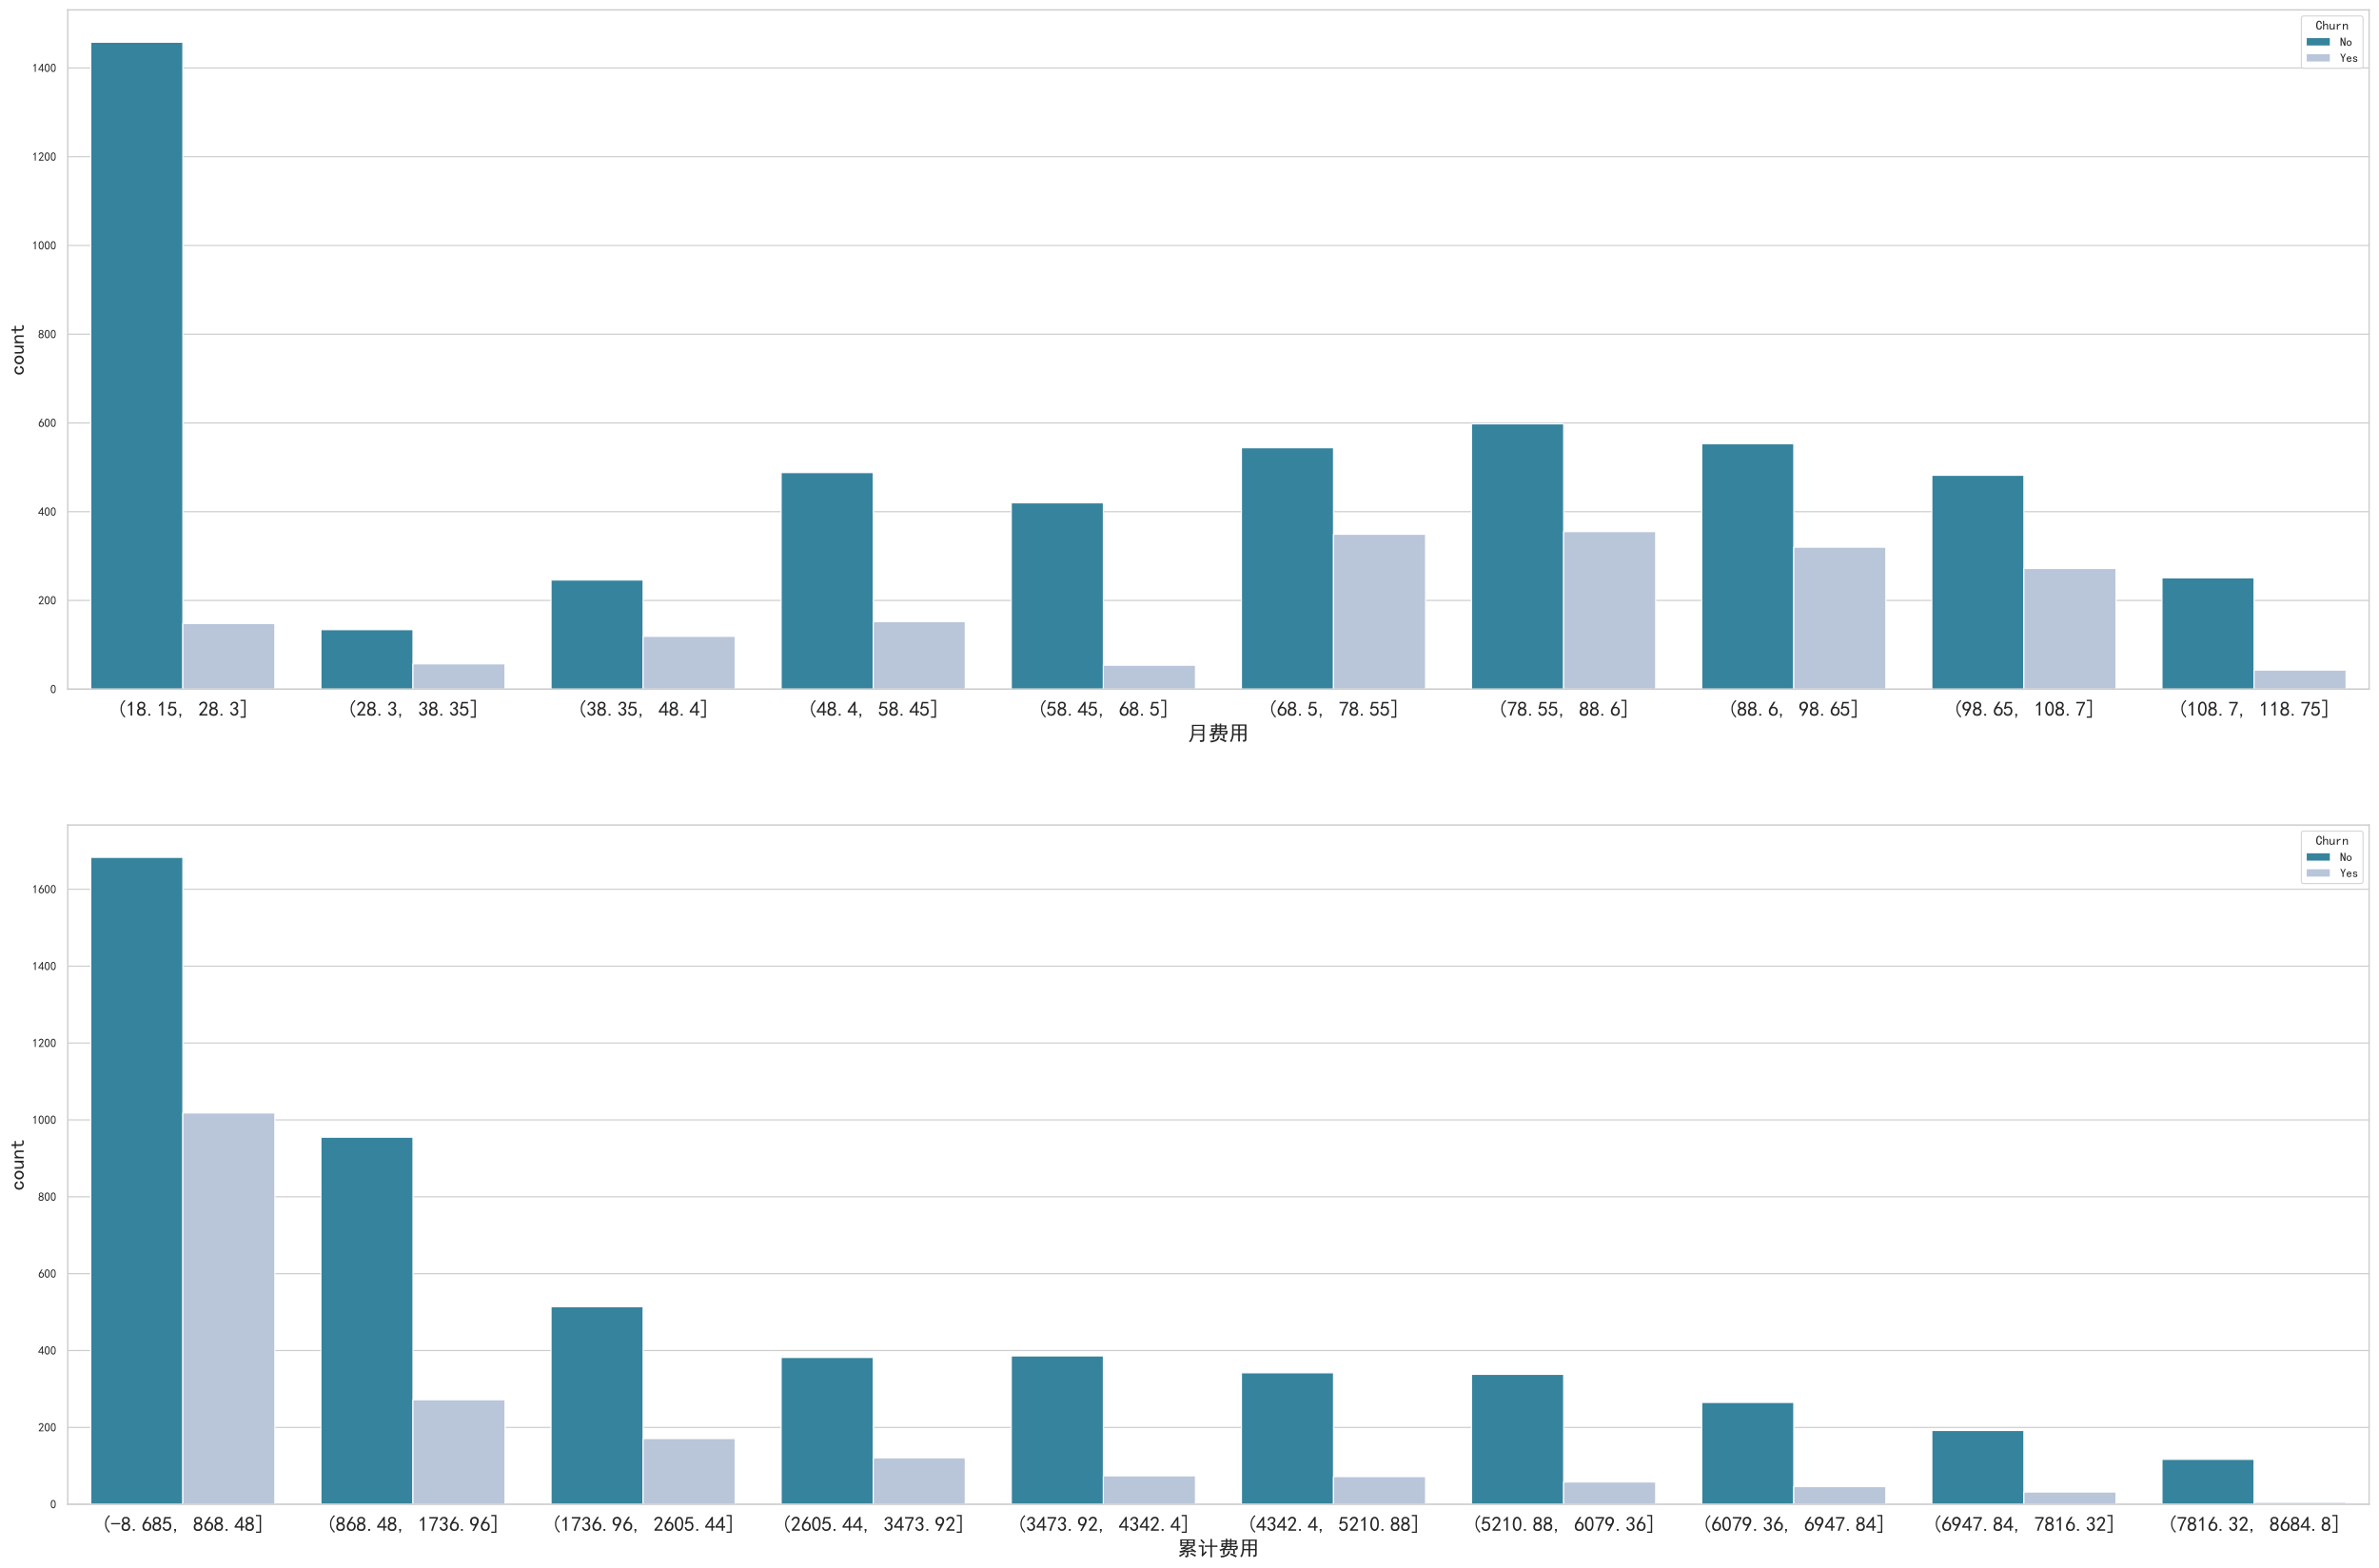 <?xml version="1.0" encoding="utf-8" standalone="no"?>
<!DOCTYPE svg PUBLIC "-//W3C//DTD SVG 1.1//EN"
  "http://www.w3.org/Graphics/SVG/1.1/DTD/svg11.dtd">
<!-- Created with matplotlib (https://matplotlib.org/) -->
<svg height="1140.736pt" version="1.1" viewBox="0 0 1730.487 1140.736" width="1730.487pt" xmlns="http://www.w3.org/2000/svg" xmlns:xlink="http://www.w3.org/1999/xlink">
 <defs>
  <style type="text/css">
*{stroke-linecap:butt;stroke-linejoin:round;}
  </style>
 </defs>
 <g id="figure_1">
  <g id="patch_1">
   <path d="M 0 1140.736 
L 1730.487 1140.736 
L 1730.487 0 
L 0 0 
z
" style="fill:#ffffff;"/>
  </g>
  <g id="axes_1">
   <g id="patch_2">
    <path d="M 49.288 501.382 
L 1723.287 501.382 
L 1723.287 7.2 
L 49.288 7.2 
z
" style="fill:#ffffff;"/>
   </g>
   <g id="matplotlib.axis_1">
    <g id="xtick_1">
     <g id="text_1">
      <!-- (18.15, 28.3] -->
      <defs>
       <path d="M 46.484 -3.125 
L 42.188 -7.422 
Q 32.422 1.953 27.531 12.109 
Q 22.656 22.266 22.656 35.156 
Q 22.656 48.047 27.531 58.203 
Q 32.422 68.359 42.188 78.125 
L 46.484 73.828 
Q 37.5 65.234 33 56.047 
Q 28.516 46.875 28.516 35.156 
Q 28.516 23.438 33 14.25 
Q 37.5 5.078 46.484 -3.125 
z
" id="SimHei-40"/>
       <path d="M 21.875 56.25 
Q 16.797 51.172 8.984 46.484 
L 8.984 53.906 
Q 18.75 60.547 25 69.531 
L 29.688 69.531 
L 29.688 2.344 
L 21.875 2.344 
z
" id="SimHei-49"/>
       <path d="M 2.734 16.797 
Q 2.734 26.172 5.078 30.656 
Q 7.422 35.156 12.891 37.891 
Q 8.203 40.625 6.641 43.938 
Q 5.078 47.266 4.875 51.562 
Q 4.688 55.859 6.047 58.984 
Q 7.422 62.109 10.156 64.844 
Q 12.891 67.578 16.203 68.547 
Q 19.531 69.531 23.438 69.531 
Q 27.344 69.531 30.469 68.75 
Q 33.594 67.969 37.109 65.422 
Q 40.625 62.891 42.188 58.203 
Q 43.75 53.516 41.984 47.266 
Q 40.234 41.016 32.812 37.5 
Q 39.453 35.547 42.188 31.438 
Q 44.922 27.344 44.922 21.484 
Q 44.922 15.625 43.156 12.109 
Q 41.406 8.594 39.25 6.25 
Q 37.109 3.906 33.391 2.531 
Q 29.688 1.172 24.016 1.172 
Q 18.359 1.172 14.25 2.531 
Q 10.156 3.906 7.422 6.641 
Q 4.688 9.375 3.703 13.078 
Q 2.734 16.797 2.734 26.172 
z
M 10.938 26.562 
Q 10.547 17.188 12.297 13.672 
Q 14.062 10.156 18.75 9.172 
Q 23.438 8.203 28.516 9.375 
Q 33.594 10.547 35.547 14.844 
Q 37.5 19.141 36.906 23.438 
Q 36.328 27.734 32.031 30.656 
Q 27.734 33.594 22.656 33.203 
Q 17.578 32.812 14.25 29.688 
Q 10.938 26.562 10.547 17.188 
z
M 12.109 56.25 
Q 12.109 48.438 14.844 44.922 
Q 17.578 41.406 23.438 41.406 
Q 29.297 41.406 32.219 44.922 
Q 35.156 48.438 34.953 53.312 
Q 34.766 58.203 31.438 60.547 
Q 28.125 62.891 22.453 62.5 
Q 16.797 62.109 14.453 59.172 
Q 12.109 56.25 12.109 48.438 
z
" id="SimHei-56"/>
       <path d="M 16.797 1.953 
L 7.812 1.953 
L 7.812 10.547 
L 16.797 10.547 
z
" id="SimHei-46"/>
       <path d="M 8.594 20.703 
Q 11.328 10.156 17.969 8.984 
Q 24.609 7.812 28.703 10.344 
Q 32.812 12.891 34.562 16.984 
Q 36.328 21.094 36.125 26.172 
Q 35.938 31.25 33.391 34.766 
Q 30.859 38.281 26.953 39.453 
Q 23.047 40.625 18.156 39.453 
Q 13.281 38.281 10.156 33.984 
L 3.516 34.766 
Q 4.297 37.109 10.938 68.359 
L 41.797 68.359 
L 41.797 61.328 
L 16.797 61.328 
Q 14.844 50.781 12.891 44.531 
Q 18.75 47.266 23.828 47.062 
Q 28.906 46.875 33.594 44.719 
Q 38.281 42.578 40.422 38.859 
Q 42.578 35.156 43.547 31.438 
Q 44.531 27.734 44.328 23.438 
Q 44.141 19.141 42.578 14.641 
Q 41.016 10.156 37.891 7.219 
Q 34.766 4.297 30.266 2.531 
Q 25.781 0.781 19.922 1.172 
Q 14.062 1.562 8.781 5.469 
Q 3.516 9.375 1.562 18.75 
z
" id="SimHei-53"/>
       <path d="M 17.188 1.953 
L 12.109 -8.594 
L 8.203 -8.594 
L 12.109 1.953 
L 8.203 1.953 
L 8.203 10.547 
L 17.188 10.547 
z
" id="SimHei-44"/>
       <path id="SimHei-32"/>
       <path d="M 4.688 3.906 
Q 5.078 9.766 10.156 14.453 
Q 15.234 19.141 23.047 29.094 
Q 30.859 39.062 33.203 44.531 
Q 35.547 50 34.953 53.906 
Q 34.375 57.812 31.25 60.344 
Q 28.125 62.891 24.016 62.5 
Q 19.922 62.109 16.203 59.375 
Q 12.5 56.641 10.547 51.172 
L 3.125 52.344 
Q 6.25 61.328 11.125 65.422 
Q 16.016 69.531 22.656 69.922 
Q 26.562 70.312 29.688 69.719 
Q 32.812 69.141 36.125 66.984 
Q 39.453 64.844 41.594 60.547 
Q 43.75 56.25 43.156 50.188 
Q 42.578 44.141 37.109 35.734 
Q 31.641 27.344 16.016 9.375 
L 44.141 9.375 
L 44.141 2.344 
L 4.688 2.344 
z
" id="SimHei-50"/>
       <path d="M 3.906 19.141 
L 10.938 20.312 
Q 12.5 15.234 16.016 11.906 
Q 19.531 8.594 24.797 8.781 
Q 30.078 8.984 33.203 13.078 
Q 36.328 17.188 35.938 22.453 
Q 35.547 27.734 31.828 30.656 
Q 28.125 33.594 19.922 34.766 
L 19.922 39.844 
Q 28.125 40.625 31.828 44.141 
Q 35.547 47.656 35.156 53.312 
Q 34.766 58.984 30.078 61.516 
Q 25.391 64.062 20.109 62.109 
Q 14.844 60.156 11.719 51.172 
L 4.688 52.344 
Q 7.031 59.375 11.125 64.062 
Q 15.234 68.75 22.266 69.531 
Q 29.297 70.312 34.562 67.766 
Q 39.844 65.234 41.984 59.953 
Q 44.141 54.688 42.578 48.438 
Q 41.016 42.188 33.594 37.5 
Q 39.062 35.156 41.984 30.469 
Q 44.922 25.781 43.938 18.156 
Q 42.969 10.547 37.109 5.859 
Q 31.25 1.172 23.828 1.359 
Q 16.406 1.562 10.938 6.047 
Q 5.469 10.547 3.906 19.141 
z
" id="SimHei-51"/>
       <path d="M 29.297 -8.203 
L 4.688 -8.203 
L 4.688 -1.953 
L 22.656 -1.953 
L 22.656 72.656 
L 4.688 72.656 
L 4.688 78.906 
L 29.297 78.906 
z
" id="SimHei-93"/>
      </defs>
      <g style="fill:#262626;" transform="translate(84.237 520.932)scale(0.15 -0.15)">
       <use xlink:href="#SimHei-40"/>
       <use x="50" xlink:href="#SimHei-49"/>
       <use x="100" xlink:href="#SimHei-56"/>
       <use x="150" xlink:href="#SimHei-46"/>
       <use x="200" xlink:href="#SimHei-49"/>
       <use x="250" xlink:href="#SimHei-53"/>
       <use x="300" xlink:href="#SimHei-44"/>
       <use x="350" xlink:href="#SimHei-32"/>
       <use x="400" xlink:href="#SimHei-50"/>
       <use x="450" xlink:href="#SimHei-56"/>
       <use x="500" xlink:href="#SimHei-46"/>
       <use x="550" xlink:href="#SimHei-51"/>
       <use x="600" xlink:href="#SimHei-93"/>
      </g>
     </g>
    </g>
    <g id="xtick_2">
     <g id="text_2">
      <!-- (28.3, 38.35] -->
      <g style="fill:#262626;" transform="translate(251.637 520.932)scale(0.15 -0.15)">
       <use xlink:href="#SimHei-40"/>
       <use x="50" xlink:href="#SimHei-50"/>
       <use x="100" xlink:href="#SimHei-56"/>
       <use x="150" xlink:href="#SimHei-46"/>
       <use x="200" xlink:href="#SimHei-51"/>
       <use x="250" xlink:href="#SimHei-44"/>
       <use x="300" xlink:href="#SimHei-32"/>
       <use x="350" xlink:href="#SimHei-51"/>
       <use x="400" xlink:href="#SimHei-56"/>
       <use x="450" xlink:href="#SimHei-46"/>
       <use x="500" xlink:href="#SimHei-51"/>
       <use x="550" xlink:href="#SimHei-53"/>
       <use x="600" xlink:href="#SimHei-93"/>
      </g>
     </g>
    </g>
    <g id="xtick_3">
     <g id="text_3">
      <!-- (38.35, 48.4] -->
      <defs>
       <path d="M 31.25 17.188 
L 1.172 17.188 
L 1.172 23.828 
L 32.812 69.531 
L 38.672 69.531 
L 38.672 23.828 
L 48.047 23.828 
L 48.047 17.188 
L 38.672 17.188 
L 38.672 2.344 
L 31.25 2.344 
z
M 31.25 23.828 
L 31.25 54.688 
L 9.375 23.828 
z
" id="SimHei-52"/>
      </defs>
      <g style="fill:#262626;" transform="translate(419.038 520.932)scale(0.15 -0.15)">
       <use xlink:href="#SimHei-40"/>
       <use x="50" xlink:href="#SimHei-51"/>
       <use x="100" xlink:href="#SimHei-56"/>
       <use x="150" xlink:href="#SimHei-46"/>
       <use x="200" xlink:href="#SimHei-51"/>
       <use x="250" xlink:href="#SimHei-53"/>
       <use x="300" xlink:href="#SimHei-44"/>
       <use x="350" xlink:href="#SimHei-32"/>
       <use x="400" xlink:href="#SimHei-52"/>
       <use x="450" xlink:href="#SimHei-56"/>
       <use x="500" xlink:href="#SimHei-46"/>
       <use x="550" xlink:href="#SimHei-52"/>
       <use x="600" xlink:href="#SimHei-93"/>
      </g>
     </g>
    </g>
    <g id="xtick_4">
     <g id="text_4">
      <!-- (48.4, 58.45] -->
      <g style="fill:#262626;" transform="translate(586.438 520.932)scale(0.15 -0.15)">
       <use xlink:href="#SimHei-40"/>
       <use x="50" xlink:href="#SimHei-52"/>
       <use x="100" xlink:href="#SimHei-56"/>
       <use x="150" xlink:href="#SimHei-46"/>
       <use x="200" xlink:href="#SimHei-52"/>
       <use x="250" xlink:href="#SimHei-44"/>
       <use x="300" xlink:href="#SimHei-32"/>
       <use x="350" xlink:href="#SimHei-53"/>
       <use x="400" xlink:href="#SimHei-56"/>
       <use x="450" xlink:href="#SimHei-46"/>
       <use x="500" xlink:href="#SimHei-52"/>
       <use x="550" xlink:href="#SimHei-53"/>
       <use x="600" xlink:href="#SimHei-93"/>
      </g>
     </g>
    </g>
    <g id="xtick_5">
     <g id="text_5">
      <!-- (58.45, 68.5] -->
      <defs>
       <path d="M 3.516 19.531 
Q 4.297 30.859 6.047 34.766 
Q 7.812 38.672 11.328 44.531 
L 27.344 69.531 
L 36.328 69.531 
L 19.922 43.75 
Q 30.469 46.484 36.719 42.969 
Q 42.969 39.453 45.109 34.953 
Q 47.266 30.469 47.453 25.188 
Q 47.656 19.922 45.891 14.844 
Q 44.141 9.766 39.641 5.656 
Q 35.156 1.562 27.141 1.172 
Q 19.141 0.781 13.469 4.094 
Q 7.812 7.422 5.656 13.469 
Q 3.516 19.531 4.297 30.859 
z
M 12.5 16.016 
Q 19.531 8.594 25.391 8.203 
Q 31.25 7.812 35.156 12.109 
Q 39.062 16.406 39.062 24.609 
Q 39.062 32.812 34.172 35.938 
Q 29.297 39.062 23.234 38.281 
Q 17.188 37.5 14.453 32.422 
Q 11.719 27.344 12.109 21.672 
Q 12.5 16.016 19.531 8.594 
z
" id="SimHei-54"/>
      </defs>
      <g style="fill:#262626;" transform="translate(753.837 520.932)scale(0.15 -0.15)">
       <use xlink:href="#SimHei-40"/>
       <use x="50" xlink:href="#SimHei-53"/>
       <use x="100" xlink:href="#SimHei-56"/>
       <use x="150" xlink:href="#SimHei-46"/>
       <use x="200" xlink:href="#SimHei-52"/>
       <use x="250" xlink:href="#SimHei-53"/>
       <use x="300" xlink:href="#SimHei-44"/>
       <use x="350" xlink:href="#SimHei-32"/>
       <use x="400" xlink:href="#SimHei-54"/>
       <use x="450" xlink:href="#SimHei-56"/>
       <use x="500" xlink:href="#SimHei-46"/>
       <use x="550" xlink:href="#SimHei-53"/>
       <use x="600" xlink:href="#SimHei-93"/>
      </g>
     </g>
    </g>
    <g id="xtick_6">
     <g id="text_6">
      <!-- (68.5, 78.55] -->
      <defs>
       <path d="M 13.281 2.344 
Q 20.312 32.031 37.891 61.328 
L 4.297 61.328 
L 4.297 68.359 
L 46.094 68.359 
L 46.094 61.719 
Q 27.734 32.031 21.875 2.344 
L 13.281 2.344 
z
" id="SimHei-55"/>
      </defs>
      <g style="fill:#262626;" transform="translate(921.237 520.932)scale(0.15 -0.15)">
       <use xlink:href="#SimHei-40"/>
       <use x="50" xlink:href="#SimHei-54"/>
       <use x="100" xlink:href="#SimHei-56"/>
       <use x="150" xlink:href="#SimHei-46"/>
       <use x="200" xlink:href="#SimHei-53"/>
       <use x="250" xlink:href="#SimHei-44"/>
       <use x="300" xlink:href="#SimHei-32"/>
       <use x="350" xlink:href="#SimHei-55"/>
       <use x="400" xlink:href="#SimHei-56"/>
       <use x="450" xlink:href="#SimHei-46"/>
       <use x="500" xlink:href="#SimHei-53"/>
       <use x="550" xlink:href="#SimHei-53"/>
       <use x="600" xlink:href="#SimHei-93"/>
      </g>
     </g>
    </g>
    <g id="xtick_7">
     <g id="text_7">
      <!-- (78.55, 88.6] -->
      <g style="fill:#262626;" transform="translate(1088.638 520.932)scale(0.15 -0.15)">
       <use xlink:href="#SimHei-40"/>
       <use x="50" xlink:href="#SimHei-55"/>
       <use x="100" xlink:href="#SimHei-56"/>
       <use x="150" xlink:href="#SimHei-46"/>
       <use x="200" xlink:href="#SimHei-53"/>
       <use x="250" xlink:href="#SimHei-53"/>
       <use x="300" xlink:href="#SimHei-44"/>
       <use x="350" xlink:href="#SimHei-32"/>
       <use x="400" xlink:href="#SimHei-56"/>
       <use x="450" xlink:href="#SimHei-56"/>
       <use x="500" xlink:href="#SimHei-46"/>
       <use x="550" xlink:href="#SimHei-54"/>
       <use x="600" xlink:href="#SimHei-93"/>
      </g>
     </g>
    </g>
    <g id="xtick_8">
     <g id="text_8">
      <!-- (88.6, 98.65] -->
      <defs>
       <path d="M 12.5 1.172 
Q 21.094 15.625 26.562 27.344 
Q 16.797 25.781 10.344 29.875 
Q 3.906 33.984 2.531 41.016 
Q 1.172 48.047 2.734 53.703 
Q 4.297 59.375 7.609 63.078 
Q 10.938 66.797 15.625 68.359 
Q 20.312 69.922 24.016 69.922 
Q 27.734 69.922 31.641 68.359 
Q 35.547 66.797 38.672 63.672 
Q 41.797 60.547 42.969 57.219 
Q 44.141 53.906 44.141 48.625 
Q 44.141 43.359 40.234 35.156 
Q 36.328 26.953 21.094 1.172 
z
M 9.766 50 
Q 10.938 39.844 14.641 36.516 
Q 18.359 33.203 22.656 33.594 
Q 26.953 33.984 29.484 35.938 
Q 32.031 37.891 34.375 42.578 
Q 35.938 48.438 35.156 52.531 
Q 34.375 56.641 31.047 59.375 
Q 27.734 62.109 23.828 62.109 
Q 21.484 62.5 17.766 60.938 
Q 14.062 59.375 11.906 54.688 
Q 9.766 50 10.938 39.844 
z
" id="SimHei-57"/>
      </defs>
      <g style="fill:#262626;" transform="translate(1256.037 520.932)scale(0.15 -0.15)">
       <use xlink:href="#SimHei-40"/>
       <use x="50" xlink:href="#SimHei-56"/>
       <use x="100" xlink:href="#SimHei-56"/>
       <use x="150" xlink:href="#SimHei-46"/>
       <use x="200" xlink:href="#SimHei-54"/>
       <use x="250" xlink:href="#SimHei-44"/>
       <use x="300" xlink:href="#SimHei-32"/>
       <use x="350" xlink:href="#SimHei-57"/>
       <use x="400" xlink:href="#SimHei-56"/>
       <use x="450" xlink:href="#SimHei-46"/>
       <use x="500" xlink:href="#SimHei-54"/>
       <use x="550" xlink:href="#SimHei-53"/>
       <use x="600" xlink:href="#SimHei-93"/>
      </g>
     </g>
    </g>
    <g id="xtick_9">
     <g id="text_9">
      <!-- (98.65, 108.7] -->
      <defs>
       <path d="M 3.125 29.297 
Q 3.906 50 6.438 56.047 
Q 8.984 62.109 13.672 66.016 
Q 18.359 69.922 25.188 69.922 
Q 32.031 69.922 37.109 64.25 
Q 42.188 58.594 43.75 50 
Q 45.312 41.406 44.719 30.266 
Q 44.141 19.141 40.812 12.109 
Q 37.5 5.078 30.859 2.344 
Q 24.219 -0.391 17.578 2.922 
Q 10.938 6.25 8.203 11.719 
Q 5.469 17.188 4.297 23.234 
Q 3.125 29.297 3.906 50 
z
M 12.891 52.734 
Q 10.547 31.25 12.5 22.844 
Q 14.453 14.453 18.938 10.938 
Q 23.438 7.422 28.125 9.562 
Q 32.812 11.719 34.953 18.156 
Q 37.109 24.609 37.109 32.219 
Q 37.109 39.844 36.516 46.094 
Q 35.938 52.344 33 57.422 
Q 30.078 62.5 25.188 62.688 
Q 20.312 62.891 16.594 57.812 
Q 12.891 52.734 10.547 31.25 
z
" id="SimHei-48"/>
      </defs>
      <g style="fill:#262626;" transform="translate(1419.688 520.932)scale(0.15 -0.15)">
       <use xlink:href="#SimHei-40"/>
       <use x="50" xlink:href="#SimHei-57"/>
       <use x="100" xlink:href="#SimHei-56"/>
       <use x="150" xlink:href="#SimHei-46"/>
       <use x="200" xlink:href="#SimHei-54"/>
       <use x="250" xlink:href="#SimHei-53"/>
       <use x="300" xlink:href="#SimHei-44"/>
       <use x="350" xlink:href="#SimHei-32"/>
       <use x="400" xlink:href="#SimHei-49"/>
       <use x="450" xlink:href="#SimHei-48"/>
       <use x="500" xlink:href="#SimHei-56"/>
       <use x="550" xlink:href="#SimHei-46"/>
       <use x="600" xlink:href="#SimHei-55"/>
       <use x="650" xlink:href="#SimHei-93"/>
      </g>
     </g>
    </g>
    <g id="xtick_10">
     <g id="text_10">
      <!-- (108.7, 118.75] -->
      <g style="fill:#262626;" transform="translate(1583.338 520.932)scale(0.15 -0.15)">
       <use xlink:href="#SimHei-40"/>
       <use x="50" xlink:href="#SimHei-49"/>
       <use x="100" xlink:href="#SimHei-48"/>
       <use x="150" xlink:href="#SimHei-56"/>
       <use x="200" xlink:href="#SimHei-46"/>
       <use x="250" xlink:href="#SimHei-55"/>
       <use x="300" xlink:href="#SimHei-44"/>
       <use x="350" xlink:href="#SimHei-32"/>
       <use x="400" xlink:href="#SimHei-49"/>
       <use x="450" xlink:href="#SimHei-49"/>
       <use x="500" xlink:href="#SimHei-56"/>
       <use x="550" xlink:href="#SimHei-46"/>
       <use x="600" xlink:href="#SimHei-55"/>
       <use x="650" xlink:href="#SimHei-53"/>
       <use x="700" xlink:href="#SimHei-93"/>
      </g>
     </g>
    </g>
    <g id="text_11">
     <!-- 月费用 -->
     <defs>
      <path d="M 82.031 75.391 
Q 81.25 66.016 81.25 58.594 
L 81.25 3.125 
Q 81.25 -4.297 77.344 -5.859 
Q 73.438 -7.422 62.109 -8.203 
Q 61.328 -3.516 58.594 0.781 
Q 67.188 0.391 70.5 0.781 
Q 73.828 1.172 73.828 6.25 
L 73.828 25 
L 28.906 25 
Q 26.953 12.109 22.656 3.516 
Q 18.359 -5.078 14.062 -8.984 
Q 10.938 -6.25 6.25 -5.078 
Q 12.5 0.391 16.203 8 
Q 19.922 15.625 20.891 23.047 
Q 21.875 30.469 21.875 39.453 
L 21.875 56.641 
Q 21.875 65.234 21.484 75.391 
L 82.031 75.391 
z
M 73.828 53.125 
L 73.828 69.531 
L 29.297 69.531 
L 29.297 53.125 
z
M 73.828 31.25 
L 73.828 47.266 
L 29.297 47.266 
L 29.297 31.25 
z
" id="SimHei-26376"/>
      <path d="M 35.156 81.641 
Q 39.453 80.859 44.141 80.469 
Q 43.359 78.516 42.969 73.047 
L 56.641 73.047 
Q 56.641 76.953 56.25 81.25 
L 63.672 81.25 
Q 63.281 76.953 63.281 73.047 
L 88.672 73.047 
Q 88.281 68.359 88.281 63.281 
Q 88.281 58.203 88.672 53.906 
L 63.281 53.906 
L 63.281 46.875 
L 94.141 46.875 
Q 93.75 40.234 93.547 35.938 
Q 93.359 31.641 91.203 30.078 
Q 89.062 28.516 81.641 26.953 
Q 80.859 30.859 78.125 34.766 
Q 83.203 34.766 84.766 35.344 
Q 86.328 35.938 86.328 41.016 
L 63.281 41.016 
L 63.281 32.031 
L 79.688 32.031 
L 79.688 18.359 
Q 79.688 14.062 80.078 8.203 
L 71.875 8.203 
L 71.875 26.172 
L 29.688 26.172 
L 29.688 5.469 
L 21.875 5.469 
Q 22.266 12.109 22.266 17.188 
L 22.266 26.953 
Q 18.359 24.609 9.375 21.094 
Q 7.422 25 4.688 28.906 
Q 9.766 29.297 18.156 32.609 
Q 26.562 35.938 31.25 41.016 
L 13.672 41.016 
Q 15.234 52.344 15.234 59.766 
L 35.938 59.766 
L 35.938 67.188 
Q 18.75 67.188 13.281 66.797 
L 13.281 73.438 
Q 19.141 73.047 35.938 73.047 
Q 35.938 76.562 35.156 81.641 
z
M 57.031 20.312 
Q 55.078 16.016 52.531 10.156 
Q 50 4.297 45.703 0.781 
Q 41.406 -2.734 33.594 -5.656 
Q 25.781 -8.594 13.281 -9.766 
Q 12.109 -5.859 9.375 -1.562 
Q 17.578 -1.562 25 -0.188 
Q 32.422 1.172 38.859 5.859 
Q 45.312 10.547 47.656 22.656 
Q 51.562 21.094 57.031 20.312 
z
M 60.938 10.938 
Q 68.75 7.812 75.969 4.688 
Q 83.203 1.562 89.844 -1.562 
Q 86.328 -5.859 84.375 -8.984 
Q 76.953 -5.078 71.875 -2.531 
Q 66.797 0 56.641 3.906 
Q 58.203 6.25 60.938 10.938 
z
M 56.25 32.031 
L 56.25 41.016 
L 41.016 41.016 
Q 36.328 34.375 32.031 32.031 
z
M 80.469 59.766 
L 80.469 67.188 
L 63.281 67.188 
L 63.281 59.766 
z
M 56.25 59.766 
L 56.25 67.188 
L 42.969 67.188 
L 42.969 59.766 
z
M 56.25 46.875 
L 56.25 53.906 
L 42.969 53.906 
Q 42.578 49.609 42.188 46.875 
z
M 34.375 46.875 
Q 35.547 51.172 35.547 53.906 
L 22.656 53.906 
L 22.266 46.875 
z
" id="SimHei-36153"/>
      <path d="M 5.469 -4.688 
Q 10.156 1.953 12.688 9.375 
Q 15.234 16.797 15.812 24.219 
Q 16.406 31.641 16.406 49.219 
Q 16.406 66.797 16.016 77.344 
L 85.938 77.344 
Q 85.547 66.016 85.547 57.031 
L 85.547 5.859 
Q 85.547 -2.344 80.859 -4.297 
Q 76.172 -6.25 69.922 -7.031 
Q 69.141 -1.172 67.188 1.953 
Q 75 1.562 76.359 2.531 
Q 77.734 3.516 77.734 6.25 
L 77.734 25.781 
L 53.906 25.781 
L 53.906 10.547 
Q 53.906 1.953 54.297 -5.078 
L 45.703 -5.078 
Q 46.094 1.562 46.094 10.156 
L 46.094 25.781 
L 23.828 25.781 
Q 22.266 8.984 13.281 -8.203 
Q 8.984 -5.469 5.469 -4.688 
z
M 77.734 54.297 
L 77.734 71.094 
L 53.906 71.094 
L 53.906 54.297 
z
M 77.734 32.031 
L 77.734 48.438 
L 53.906 48.438 
L 53.906 32.031 
z
M 46.094 54.297 
L 46.094 71.094 
L 23.828 71.094 
L 23.828 54.297 
z
M 46.094 32.031 
L 46.094 48.438 
L 23.828 48.438 
L 23.828 32.031 
z
" id="SimHei-29992"/>
     </defs>
     <g style="fill:#262626;" transform="translate(863.788 538.643)scale(0.15 -0.15)">
      <use xlink:href="#SimHei-26376"/>
      <use x="100" xlink:href="#SimHei-36153"/>
      <use x="200" xlink:href="#SimHei-29992"/>
     </g>
    </g>
   </g>
   <g id="matplotlib.axis_2">
    <g id="ytick_1">
     <g id="line2d_1">
      <path clip-path="url(#p33bf51820a)" d="M 49.288 501.382 
L 1723.287 501.382 
" style="fill:none;stroke:#cccccc;stroke-linecap:round;stroke-width:0.8;"/>
     </g>
     <g id="text_12">
      <!-- 0 -->
      <g style="fill:#262626;" transform="translate(36.587 504.407)scale(0.088 -0.088)">
       <use xlink:href="#SimHei-48"/>
      </g>
     </g>
    </g>
    <g id="ytick_2">
     <g id="line2d_2">
      <path clip-path="url(#p33bf51820a)" d="M 49.288 436.821 
L 1723.287 436.821 
" style="fill:none;stroke:#cccccc;stroke-linecap:round;stroke-width:0.8;"/>
     </g>
     <g id="text_13">
      <!-- 200 -->
      <g style="fill:#262626;" transform="translate(27.788 439.846)scale(0.088 -0.088)">
       <use xlink:href="#SimHei-50"/>
       <use x="50" xlink:href="#SimHei-48"/>
       <use x="100" xlink:href="#SimHei-48"/>
      </g>
     </g>
    </g>
    <g id="ytick_3">
     <g id="line2d_3">
      <path clip-path="url(#p33bf51820a)" d="M 49.288 372.26 
L 1723.287 372.26 
" style="fill:none;stroke:#cccccc;stroke-linecap:round;stroke-width:0.8;"/>
     </g>
     <g id="text_14">
      <!-- 400 -->
      <g style="fill:#262626;" transform="translate(27.788 375.285)scale(0.088 -0.088)">
       <use xlink:href="#SimHei-52"/>
       <use x="50" xlink:href="#SimHei-48"/>
       <use x="100" xlink:href="#SimHei-48"/>
      </g>
     </g>
    </g>
    <g id="ytick_4">
     <g id="line2d_4">
      <path clip-path="url(#p33bf51820a)" d="M 49.288 307.699 
L 1723.287 307.699 
" style="fill:none;stroke:#cccccc;stroke-linecap:round;stroke-width:0.8;"/>
     </g>
     <g id="text_15">
      <!-- 600 -->
      <g style="fill:#262626;" transform="translate(27.788 310.724)scale(0.088 -0.088)">
       <use xlink:href="#SimHei-54"/>
       <use x="50" xlink:href="#SimHei-48"/>
       <use x="100" xlink:href="#SimHei-48"/>
      </g>
     </g>
    </g>
    <g id="ytick_5">
     <g id="line2d_5">
      <path clip-path="url(#p33bf51820a)" d="M 49.288 243.138 
L 1723.287 243.138 
" style="fill:none;stroke:#cccccc;stroke-linecap:round;stroke-width:0.8;"/>
     </g>
     <g id="text_16">
      <!-- 800 -->
      <g style="fill:#262626;" transform="translate(27.788 246.163)scale(0.088 -0.088)">
       <use xlink:href="#SimHei-56"/>
       <use x="50" xlink:href="#SimHei-48"/>
       <use x="100" xlink:href="#SimHei-48"/>
      </g>
     </g>
    </g>
    <g id="ytick_6">
     <g id="line2d_6">
      <path clip-path="url(#p33bf51820a)" d="M 49.288 178.577 
L 1723.287 178.577 
" style="fill:none;stroke:#cccccc;stroke-linecap:round;stroke-width:0.8;"/>
     </g>
     <g id="text_17">
      <!-- 1000 -->
      <g style="fill:#262626;" transform="translate(23.387 181.602)scale(0.088 -0.088)">
       <use xlink:href="#SimHei-49"/>
       <use x="50" xlink:href="#SimHei-48"/>
       <use x="100" xlink:href="#SimHei-48"/>
       <use x="150" xlink:href="#SimHei-48"/>
      </g>
     </g>
    </g>
    <g id="ytick_7">
     <g id="line2d_7">
      <path clip-path="url(#p33bf51820a)" d="M 49.288 114.016 
L 1723.287 114.016 
" style="fill:none;stroke:#cccccc;stroke-linecap:round;stroke-width:0.8;"/>
     </g>
     <g id="text_18">
      <!-- 1200 -->
      <g style="fill:#262626;" transform="translate(23.387 117.041)scale(0.088 -0.088)">
       <use xlink:href="#SimHei-49"/>
       <use x="50" xlink:href="#SimHei-50"/>
       <use x="100" xlink:href="#SimHei-48"/>
       <use x="150" xlink:href="#SimHei-48"/>
      </g>
     </g>
    </g>
    <g id="ytick_8">
     <g id="line2d_8">
      <path clip-path="url(#p33bf51820a)" d="M 49.288 49.455 
L 1723.287 49.455 
" style="fill:none;stroke:#cccccc;stroke-linecap:round;stroke-width:0.8;"/>
     </g>
     <g id="text_19">
      <!-- 1400 -->
      <g style="fill:#262626;" transform="translate(23.387 52.48)scale(0.088 -0.088)">
       <use xlink:href="#SimHei-49"/>
       <use x="50" xlink:href="#SimHei-52"/>
       <use x="100" xlink:href="#SimHei-48"/>
       <use x="150" xlink:href="#SimHei-48"/>
      </g>
     </g>
    </g>
    <g id="text_20">
     <!-- count -->
     <defs>
      <path d="M 44.531 19.531 
Q 44.531 11.328 38.859 6.25 
Q 33.203 1.172 24.609 1.172 
Q 16.016 1.172 9.766 7.219 
Q 3.516 13.281 3.516 23.828 
Q 3.516 34.375 9.766 40.422 
Q 16.016 46.484 24.609 46.484 
Q 33.203 46.484 38.281 41.984 
Q 43.359 37.5 43.359 31.25 
L 34.766 31.25 
Q 34.375 35.938 31.438 37.688 
Q 28.516 39.453 24.609 39.453 
Q 19.922 39.453 16.016 35.734 
Q 12.109 32.031 12.109 23.828 
Q 12.109 15.625 16.016 11.906 
Q 19.922 8.203 24.609 8.203 
Q 29.688 8.203 32.812 10.938 
Q 35.938 13.672 35.938 19.531 
z
" id="SimHei-99"/>
      <path d="M 45.703 23.828 
Q 45.703 13.672 39.453 7.422 
Q 33.203 1.172 24.609 1.172 
Q 16.016 1.172 9.766 7.422 
Q 3.516 13.672 3.516 23.828 
Q 3.516 33.984 9.766 40.234 
Q 16.016 46.484 24.609 46.484 
Q 33.203 46.484 39.453 40.234 
Q 45.703 33.984 45.703 23.828 
z
M 37.109 23.828 
Q 37.109 31.641 33.203 35.547 
Q 29.297 39.453 24.609 39.453 
Q 19.922 39.453 16.016 35.547 
Q 12.109 31.641 12.109 23.828 
Q 12.109 16.016 16.016 12.109 
Q 19.922 8.203 24.609 8.203 
Q 29.297 8.203 33.203 12.109 
Q 37.109 16.016 37.109 23.828 
z
" id="SimHei-111"/>
      <path d="M 43.75 1.953 
L 35.938 1.953 
L 35.938 10.156 
Q 32.812 5.859 29.094 3.516 
Q 25.391 1.172 19.531 1.172 
Q 12.5 1.172 8.984 5.078 
Q 5.469 8.984 5.469 14.844 
L 5.469 45.703 
L 13.281 45.703 
L 13.281 17.578 
Q 13.281 12.891 15.625 10.156 
Q 17.969 7.422 21.875 7.422 
Q 26.953 7.422 31.438 12.688 
Q 35.938 17.969 35.938 25.781 
L 35.938 45.703 
L 43.75 45.703 
z
" id="SimHei-117"/>
      <path d="M 43.75 1.953 
L 35.938 1.953 
L 35.938 30.078 
Q 35.938 34.766 33.594 37.5 
Q 31.25 40.234 27.344 40.234 
Q 22.266 40.234 17.766 34.953 
Q 13.281 29.688 13.281 21.875 
L 13.281 1.953 
L 5.469 1.953 
L 5.469 45.703 
L 13.281 45.703 
L 13.281 37.5 
Q 16.406 41.797 20.109 44.141 
Q 23.828 46.484 29.688 46.484 
Q 36.719 46.484 40.234 42.578 
Q 43.75 38.672 43.75 32.812 
z
" id="SimHei-110"/>
      <path d="M 42.969 3.125 
Q 41.016 2.344 38.469 1.75 
Q 35.938 1.172 31.641 1.172 
Q 24.609 1.172 20.312 5.078 
Q 16.016 8.984 16.016 16.016 
L 16.016 39.453 
L 2.734 39.453 
L 2.734 45.703 
L 16.016 45.703 
L 16.016 60.938 
L 23.828 60.938 
L 23.828 45.703 
L 39.844 45.703 
L 39.844 39.453 
L 23.828 39.453 
L 23.828 15.625 
Q 23.828 12.5 25.391 10.344 
Q 26.953 8.203 31.25 8.203 
Q 35.547 8.203 38.281 8.984 
Q 41.016 9.766 42.969 10.938 
z
" id="SimHei-116"/>
     </defs>
     <g style="fill:#262626;" transform="translate(17.512 273.041)rotate(-90)scale(0.15 -0.15)">
      <use xlink:href="#SimHei-99"/>
      <use x="50" xlink:href="#SimHei-111"/>
      <use x="100" xlink:href="#SimHei-117"/>
      <use x="150" xlink:href="#SimHei-110"/>
      <use x="200" xlink:href="#SimHei-116"/>
     </g>
    </g>
   </g>
   <g id="patch_3">
    <path clip-path="url(#p33bf51820a)" d="M 66.028 501.382 
L 132.988 501.382 
L 132.988 30.732 
L 66.028 30.732 
z
" style="fill:#36839d;stroke:#ffffff;stroke-linejoin:miter;stroke-width:0.8;"/>
   </g>
   <g id="patch_4">
    <path clip-path="url(#p33bf51820a)" d="M 233.428 501.382 
L 300.387 501.382 
L 300.387 458.126 
L 233.428 458.126 
z
" style="fill:#36839d;stroke:#ffffff;stroke-linejoin:miter;stroke-width:0.8;"/>
   </g>
   <g id="patch_5">
    <path clip-path="url(#p33bf51820a)" d="M 400.827 501.382 
L 467.788 501.382 
L 467.788 421.972 
L 400.827 421.972 
z
" style="fill:#36839d;stroke:#ffffff;stroke-linejoin:miter;stroke-width:0.8;"/>
   </g>
   <g id="patch_6">
    <path clip-path="url(#p33bf51820a)" d="M 568.227 501.382 
L 635.188 501.382 
L 635.188 343.853 
L 568.227 343.853 
z
" style="fill:#36839d;stroke:#ffffff;stroke-linejoin:miter;stroke-width:0.8;"/>
   </g>
   <g id="patch_7">
    <path clip-path="url(#p33bf51820a)" d="M 735.628 501.382 
L 802.587 501.382 
L 802.587 365.804 
L 735.628 365.804 
z
" style="fill:#36839d;stroke:#ffffff;stroke-linejoin:miter;stroke-width:0.8;"/>
   </g>
   <g id="patch_8">
    <path clip-path="url(#p33bf51820a)" d="M 903.028 501.382 
L 969.987 501.382 
L 969.987 325.776 
L 903.028 325.776 
z
" style="fill:#36839d;stroke:#ffffff;stroke-linejoin:miter;stroke-width:0.8;"/>
   </g>
   <g id="patch_9">
    <path clip-path="url(#p33bf51820a)" d="M 1070.428 501.382 
L 1137.388 501.382 
L 1137.388 308.345 
L 1070.428 308.345 
z
" style="fill:#36839d;stroke:#ffffff;stroke-linejoin:miter;stroke-width:0.8;"/>
   </g>
   <g id="patch_10">
    <path clip-path="url(#p33bf51820a)" d="M 1237.828 501.382 
L 1304.787 501.382 
L 1304.787 322.871 
L 1237.828 322.871 
z
" style="fill:#36839d;stroke:#ffffff;stroke-linejoin:miter;stroke-width:0.8;"/>
   </g>
   <g id="patch_11">
    <path clip-path="url(#p33bf51820a)" d="M 1405.227 501.382 
L 1472.188 501.382 
L 1472.188 345.79 
L 1405.227 345.79 
z
" style="fill:#36839d;stroke:#ffffff;stroke-linejoin:miter;stroke-width:0.8;"/>
   </g>
   <g id="patch_12">
    <path clip-path="url(#p33bf51820a)" d="M 1572.628 501.382 
L 1639.588 501.382 
L 1639.588 420.358 
L 1572.628 420.358 
z
" style="fill:#36839d;stroke:#ffffff;stroke-linejoin:miter;stroke-width:0.8;"/>
   </g>
   <g id="patch_13">
    <path clip-path="url(#p33bf51820a)" d="M 132.988 501.382 
L 199.947 501.382 
L 199.947 453.607 
L 132.988 453.607 
z
" style="fill:#b9c5d9;stroke:#ffffff;stroke-linejoin:miter;stroke-width:0.8;"/>
   </g>
   <g id="patch_14">
    <path clip-path="url(#p33bf51820a)" d="M 300.387 501.382 
L 367.348 501.382 
L 367.348 482.982 
L 300.387 482.982 
z
" style="fill:#b9c5d9;stroke:#ffffff;stroke-linejoin:miter;stroke-width:0.8;"/>
   </g>
   <g id="patch_15">
    <path clip-path="url(#p33bf51820a)" d="M 467.788 501.382 
L 534.747 501.382 
L 534.747 462.968 
L 467.788 462.968 
z
" style="fill:#b9c5d9;stroke:#ffffff;stroke-linejoin:miter;stroke-width:0.8;"/>
   </g>
   <g id="patch_16">
    <path clip-path="url(#p33bf51820a)" d="M 635.188 501.382 
L 702.148 501.382 
L 702.148 452.315 
L 635.188 452.315 
z
" style="fill:#b9c5d9;stroke:#ffffff;stroke-linejoin:miter;stroke-width:0.8;"/>
   </g>
   <g id="patch_17">
    <path clip-path="url(#p33bf51820a)" d="M 802.587 501.382 
L 869.548 501.382 
L 869.548 483.95 
L 802.587 483.95 
z
" style="fill:#b9c5d9;stroke:#ffffff;stroke-linejoin:miter;stroke-width:0.8;"/>
   </g>
   <g id="patch_18">
    <path clip-path="url(#p33bf51820a)" d="M 969.987 501.382 
L 1036.947 501.382 
L 1036.947 388.723 
L 969.987 388.723 
z
" style="fill:#b9c5d9;stroke:#ffffff;stroke-linejoin:miter;stroke-width:0.8;"/>
   </g>
   <g id="patch_19">
    <path clip-path="url(#p33bf51820a)" d="M 1137.388 501.382 
L 1204.348 501.382 
L 1204.348 386.786 
L 1137.388 386.786 
z
" style="fill:#b9c5d9;stroke:#ffffff;stroke-linejoin:miter;stroke-width:0.8;"/>
   </g>
   <g id="patch_20">
    <path clip-path="url(#p33bf51820a)" d="M 1304.787 501.382 
L 1371.747 501.382 
L 1371.747 398.084 
L 1304.787 398.084 
z
" style="fill:#b9c5d9;stroke:#ffffff;stroke-linejoin:miter;stroke-width:0.8;"/>
   </g>
   <g id="patch_21">
    <path clip-path="url(#p33bf51820a)" d="M 1472.188 501.382 
L 1539.148 501.382 
L 1539.148 413.579 
L 1472.188 413.579 
z
" style="fill:#b9c5d9;stroke:#ffffff;stroke-linejoin:miter;stroke-width:0.8;"/>
   </g>
   <g id="patch_22">
    <path clip-path="url(#p33bf51820a)" d="M 1639.588 501.382 
L 1706.547 501.382 
L 1706.547 487.501 
L 1639.588 487.501 
z
" style="fill:#b9c5d9;stroke:#ffffff;stroke-linejoin:miter;stroke-width:0.8;"/>
   </g>
   <g id="patch_23">
    <path d="M 49.288 501.382 
L 49.288 7.2 
" style="fill:none;stroke:#cccccc;stroke-linecap:square;stroke-linejoin:miter;"/>
   </g>
   <g id="patch_24">
    <path d="M 1723.287 501.382 
L 1723.287 7.2 
" style="fill:none;stroke:#cccccc;stroke-linecap:square;stroke-linejoin:miter;"/>
   </g>
   <g id="patch_25">
    <path d="M 49.288 501.382 
L 1723.287 501.382 
" style="fill:none;stroke:#cccccc;stroke-linecap:square;stroke-linejoin:miter;"/>
   </g>
   <g id="patch_26">
    <path d="M 49.288 7.2 
L 1723.287 7.2 
" style="fill:none;stroke:#cccccc;stroke-linecap:square;stroke-linejoin:miter;"/>
   </g>
   <g id="legend_1">
    <g id="patch_27">
     <path d="M 1675.767 49.76 
L 1717.128 49.76 
Q 1718.888 49.76 1718.888 48 
L 1718.888 13.36 
Q 1718.888 11.6 1717.128 11.6 
L 1675.767 11.6 
Q 1674.007 11.6 1674.007 13.36 
L 1674.007 48 
Q 1674.007 49.76 1675.767 49.76 
z
" style="fill:#ffffff;opacity:0.8;stroke:#cccccc;stroke-linejoin:miter;stroke-width:0.8;"/>
    </g>
    <g id="text_21">
     <!-- Churn -->
     <defs>
      <path d="M 46.484 28.516 
Q 46.094 13.672 40.234 7.422 
Q 34.375 1.172 26.172 1.172 
Q 16.797 1.172 10.156 8.781 
Q 3.516 16.406 3.516 33.203 
Q 3.516 51.562 9.953 60.547 
Q 16.406 69.531 26.562 69.531 
Q 35.156 69.531 40.812 63.078 
Q 46.484 56.641 46.094 44.922 
L 37.5 44.922 
Q 37.5 53.516 34.766 57.812 
Q 32.031 62.109 26.562 62.109 
Q 20.312 62.109 16.594 55.656 
Q 12.891 49.219 12.891 33.984 
Q 12.891 19.922 16.594 14.25 
Q 20.312 8.594 26.172 8.594 
Q 30.469 8.594 33.984 12.688 
Q 37.5 16.797 37.5 28.516 
z
" id="SimHei-67"/>
      <path d="M 43.75 1.953 
L 35.938 1.953 
L 35.938 30.078 
Q 35.938 34.766 33.594 37.5 
Q 31.25 40.234 27.344 40.234 
Q 22.266 40.234 17.766 34.953 
Q 13.281 29.688 13.281 21.875 
L 13.281 1.953 
L 5.469 1.953 
L 5.469 68.75 
L 13.281 68.75 
L 13.281 37.5 
Q 16.406 41.797 20.109 44.141 
Q 23.828 46.484 29.688 46.484 
Q 36.719 46.484 40.234 42.578 
Q 43.75 38.672 43.75 32.812 
z
" id="SimHei-104"/>
      <path d="M 39.062 37.891 
Q 31.641 39.062 26.562 35.734 
Q 21.484 32.422 17.969 24.219 
L 17.969 1.953 
L 10.156 1.953 
L 10.156 45.703 
L 17.969 45.703 
L 17.969 34.375 
Q 21.484 40.625 26.75 43.547 
Q 32.031 46.484 39.062 46.484 
z
" id="SimHei-114"/>
     </defs>
     <g style="fill:#262626;" transform="translate(1684.447 21.72)scale(0.096 -0.096)">
      <use xlink:href="#SimHei-67"/>
      <use x="50" xlink:href="#SimHei-104"/>
      <use x="100" xlink:href="#SimHei-117"/>
      <use x="150" xlink:href="#SimHei-114"/>
      <use x="200" xlink:href="#SimHei-110"/>
     </g>
    </g>
    <g id="patch_28">
     <path d="M 1677.527 33.48 
L 1695.128 33.48 
L 1695.128 27.32 
L 1677.527 27.32 
z
" style="fill:#36839d;stroke:#ffffff;stroke-linejoin:miter;stroke-width:0.8;"/>
    </g>
    <g id="text_22">
     <!-- No -->
     <defs>
      <path d="M 44.531 1.953 
L 34.766 1.953 
L 13.281 50.391 
L 12.891 50.391 
L 12.891 1.953 
L 3.906 1.953 
L 3.906 68.75 
L 13.672 68.75 
L 35.156 20.312 
L 35.547 20.312 
L 35.547 68.75 
L 44.531 68.75 
z
" id="SimHei-78"/>
     </defs>
     <g style="fill:#262626;" transform="translate(1702.168 33.48)scale(0.088 -0.088)">
      <use xlink:href="#SimHei-78"/>
      <use x="50" xlink:href="#SimHei-111"/>
     </g>
    </g>
    <g id="patch_29">
     <path d="M 1677.527 45.14 
L 1695.128 45.14 
L 1695.128 38.98 
L 1677.527 38.98 
z
" style="fill:#b9c5d9;stroke:#ffffff;stroke-linejoin:miter;stroke-width:0.8;"/>
    </g>
    <g id="text_23">
     <!-- Yes -->
     <defs>
      <path d="M 47.266 68.75 
L 28.906 32.031 
L 28.906 1.953 
L 19.922 1.953 
L 19.922 32.031 
L 1.562 68.75 
L 10.547 68.75 
L 24.219 40.234 
L 24.609 40.234 
L 38.281 68.75 
z
" id="SimHei-89"/>
      <path d="M 44.531 16.797 
Q 43.75 9.766 38.281 5.469 
Q 32.812 1.172 25.391 1.172 
Q 16.016 1.172 9.953 7.219 
Q 3.906 13.281 3.906 23.828 
Q 3.906 34.375 9.953 40.422 
Q 16.016 46.484 25.391 46.484 
Q 33.594 46.484 38.859 41.203 
Q 44.141 35.938 44.141 23.828 
L 12.5 23.828 
Q 12.5 15.234 16.203 11.719 
Q 19.922 8.203 25.391 8.203 
Q 29.688 8.203 32.422 10.344 
Q 35.156 12.5 35.938 16.797 
z
M 35.156 30.078 
Q 34.375 35.547 31.641 37.688 
Q 28.906 39.844 24.609 39.844 
Q 20.703 39.844 17.578 37.688 
Q 14.453 35.547 12.891 30.078 
z
" id="SimHei-101"/>
      <path d="M 42.969 14.062 
Q 42.969 7.812 38.078 4.484 
Q 33.203 1.172 25.781 1.172 
Q 16.406 1.172 11.328 4.875 
Q 6.25 8.594 6.25 15.625 
L 14.062 15.625 
Q 14.062 10.938 17.375 9.375 
Q 20.703 7.812 25.391 7.812 
Q 30.078 7.812 32.422 9.562 
Q 34.766 11.328 34.766 14.062 
Q 34.766 16.016 32.812 17.969 
Q 30.859 19.922 23.047 21.094 
Q 14.062 22.266 10.734 25.578 
Q 7.422 28.906 7.422 34.375 
Q 7.422 39.062 11.906 42.766 
Q 16.406 46.484 25 46.484 
Q 32.812 46.484 37.297 42.969 
Q 41.797 39.453 41.797 33.594 
L 33.984 33.594 
Q 33.984 37.109 31.438 38.469 
Q 28.906 39.844 25 39.844 
Q 19.922 39.844 17.766 38.078 
Q 15.625 36.328 15.625 33.984 
Q 15.625 31.25 17.578 29.688 
Q 19.531 28.125 25.781 27.344 
Q 35.938 25.781 39.453 22.453 
Q 42.969 19.141 42.969 14.062 
z
" id="SimHei-115"/>
     </defs>
     <g style="fill:#262626;" transform="translate(1702.168 45.14)scale(0.088 -0.088)">
      <use xlink:href="#SimHei-89"/>
      <use x="50" xlink:href="#SimHei-101"/>
      <use x="100" xlink:href="#SimHei-115"/>
     </g>
    </g>
   </g>
  </g>
  <g id="axes_2">
   <g id="patch_30">
    <path d="M 49.288 1094.4 
L 1723.287 1094.4 
L 1723.287 600.218 
L 49.288 600.218 
z
" style="fill:#ffffff;"/>
   </g>
   <g id="matplotlib.axis_3">
    <g id="xtick_11">
     <g id="text_24">
      <!-- (-8.685, 868.48] -->
      <defs>
       <path d="M 46.484 33.203 
L 1.953 33.203 
L 1.953 39.453 
L 46.484 39.453 
z
" id="SimHei-45"/>
      </defs>
      <g style="fill:#262626;" transform="translate(72.987 1113.95)scale(0.15 -0.15)">
       <use xlink:href="#SimHei-40"/>
       <use x="50" xlink:href="#SimHei-45"/>
       <use x="100" xlink:href="#SimHei-56"/>
       <use x="150" xlink:href="#SimHei-46"/>
       <use x="200" xlink:href="#SimHei-54"/>
       <use x="250" xlink:href="#SimHei-56"/>
       <use x="300" xlink:href="#SimHei-53"/>
       <use x="350" xlink:href="#SimHei-44"/>
       <use x="400" xlink:href="#SimHei-32"/>
       <use x="450" xlink:href="#SimHei-56"/>
       <use x="500" xlink:href="#SimHei-54"/>
       <use x="550" xlink:href="#SimHei-56"/>
       <use x="600" xlink:href="#SimHei-46"/>
       <use x="650" xlink:href="#SimHei-52"/>
       <use x="700" xlink:href="#SimHei-56"/>
       <use x="750" xlink:href="#SimHei-93"/>
      </g>
     </g>
    </g>
    <g id="xtick_12">
     <g id="text_25">
      <!-- (868.48, 1736.96] -->
      <g style="fill:#262626;" transform="translate(236.637 1113.95)scale(0.15 -0.15)">
       <use xlink:href="#SimHei-40"/>
       <use x="50" xlink:href="#SimHei-56"/>
       <use x="100" xlink:href="#SimHei-54"/>
       <use x="150" xlink:href="#SimHei-56"/>
       <use x="200" xlink:href="#SimHei-46"/>
       <use x="250" xlink:href="#SimHei-52"/>
       <use x="300" xlink:href="#SimHei-56"/>
       <use x="350" xlink:href="#SimHei-44"/>
       <use x="400" xlink:href="#SimHei-32"/>
       <use x="450" xlink:href="#SimHei-49"/>
       <use x="500" xlink:href="#SimHei-55"/>
       <use x="550" xlink:href="#SimHei-51"/>
       <use x="600" xlink:href="#SimHei-54"/>
       <use x="650" xlink:href="#SimHei-46"/>
       <use x="700" xlink:href="#SimHei-57"/>
       <use x="750" xlink:href="#SimHei-54"/>
       <use x="800" xlink:href="#SimHei-93"/>
      </g>
     </g>
    </g>
    <g id="xtick_13">
     <g id="text_26">
      <!-- (1736.96, 2605.44] -->
      <g style="fill:#262626;" transform="translate(400.288 1113.95)scale(0.15 -0.15)">
       <use xlink:href="#SimHei-40"/>
       <use x="50" xlink:href="#SimHei-49"/>
       <use x="100" xlink:href="#SimHei-55"/>
       <use x="150" xlink:href="#SimHei-51"/>
       <use x="200" xlink:href="#SimHei-54"/>
       <use x="250" xlink:href="#SimHei-46"/>
       <use x="300" xlink:href="#SimHei-57"/>
       <use x="350" xlink:href="#SimHei-54"/>
       <use x="400" xlink:href="#SimHei-44"/>
       <use x="450" xlink:href="#SimHei-32"/>
       <use x="500" xlink:href="#SimHei-50"/>
       <use x="550" xlink:href="#SimHei-54"/>
       <use x="600" xlink:href="#SimHei-48"/>
       <use x="650" xlink:href="#SimHei-53"/>
       <use x="700" xlink:href="#SimHei-46"/>
       <use x="750" xlink:href="#SimHei-52"/>
       <use x="800" xlink:href="#SimHei-52"/>
       <use x="850" xlink:href="#SimHei-93"/>
      </g>
     </g>
    </g>
    <g id="xtick_14">
     <g id="text_27">
      <!-- (2605.44, 3473.92] -->
      <g style="fill:#262626;" transform="translate(567.688 1113.95)scale(0.15 -0.15)">
       <use xlink:href="#SimHei-40"/>
       <use x="50" xlink:href="#SimHei-50"/>
       <use x="100" xlink:href="#SimHei-54"/>
       <use x="150" xlink:href="#SimHei-48"/>
       <use x="200" xlink:href="#SimHei-53"/>
       <use x="250" xlink:href="#SimHei-46"/>
       <use x="300" xlink:href="#SimHei-52"/>
       <use x="350" xlink:href="#SimHei-52"/>
       <use x="400" xlink:href="#SimHei-44"/>
       <use x="450" xlink:href="#SimHei-32"/>
       <use x="500" xlink:href="#SimHei-51"/>
       <use x="550" xlink:href="#SimHei-52"/>
       <use x="600" xlink:href="#SimHei-55"/>
       <use x="650" xlink:href="#SimHei-51"/>
       <use x="700" xlink:href="#SimHei-46"/>
       <use x="750" xlink:href="#SimHei-57"/>
       <use x="800" xlink:href="#SimHei-50"/>
       <use x="850" xlink:href="#SimHei-93"/>
      </g>
     </g>
    </g>
    <g id="xtick_15">
     <g id="text_28">
      <!-- (3473.92, 4342.4] -->
      <g style="fill:#262626;" transform="translate(738.837 1113.95)scale(0.15 -0.15)">
       <use xlink:href="#SimHei-40"/>
       <use x="50" xlink:href="#SimHei-51"/>
       <use x="100" xlink:href="#SimHei-52"/>
       <use x="150" xlink:href="#SimHei-55"/>
       <use x="200" xlink:href="#SimHei-51"/>
       <use x="250" xlink:href="#SimHei-46"/>
       <use x="300" xlink:href="#SimHei-57"/>
       <use x="350" xlink:href="#SimHei-50"/>
       <use x="400" xlink:href="#SimHei-44"/>
       <use x="450" xlink:href="#SimHei-32"/>
       <use x="500" xlink:href="#SimHei-52"/>
       <use x="550" xlink:href="#SimHei-51"/>
       <use x="600" xlink:href="#SimHei-52"/>
       <use x="650" xlink:href="#SimHei-50"/>
       <use x="700" xlink:href="#SimHei-46"/>
       <use x="750" xlink:href="#SimHei-52"/>
       <use x="800" xlink:href="#SimHei-93"/>
      </g>
     </g>
    </g>
    <g id="xtick_16">
     <g id="text_29">
      <!-- (4342.4, 5210.88] -->
      <g style="fill:#262626;" transform="translate(906.237 1113.95)scale(0.15 -0.15)">
       <use xlink:href="#SimHei-40"/>
       <use x="50" xlink:href="#SimHei-52"/>
       <use x="100" xlink:href="#SimHei-51"/>
       <use x="150" xlink:href="#SimHei-52"/>
       <use x="200" xlink:href="#SimHei-50"/>
       <use x="250" xlink:href="#SimHei-46"/>
       <use x="300" xlink:href="#SimHei-52"/>
       <use x="350" xlink:href="#SimHei-44"/>
       <use x="400" xlink:href="#SimHei-32"/>
       <use x="450" xlink:href="#SimHei-53"/>
       <use x="500" xlink:href="#SimHei-50"/>
       <use x="550" xlink:href="#SimHei-49"/>
       <use x="600" xlink:href="#SimHei-48"/>
       <use x="650" xlink:href="#SimHei-46"/>
       <use x="700" xlink:href="#SimHei-56"/>
       <use x="750" xlink:href="#SimHei-56"/>
       <use x="800" xlink:href="#SimHei-93"/>
      </g>
     </g>
    </g>
    <g id="xtick_17">
     <g id="text_30">
      <!-- (5210.88, 6079.36] -->
      <g style="fill:#262626;" transform="translate(1069.888 1113.95)scale(0.15 -0.15)">
       <use xlink:href="#SimHei-40"/>
       <use x="50" xlink:href="#SimHei-53"/>
       <use x="100" xlink:href="#SimHei-50"/>
       <use x="150" xlink:href="#SimHei-49"/>
       <use x="200" xlink:href="#SimHei-48"/>
       <use x="250" xlink:href="#SimHei-46"/>
       <use x="300" xlink:href="#SimHei-56"/>
       <use x="350" xlink:href="#SimHei-56"/>
       <use x="400" xlink:href="#SimHei-44"/>
       <use x="450" xlink:href="#SimHei-32"/>
       <use x="500" xlink:href="#SimHei-54"/>
       <use x="550" xlink:href="#SimHei-48"/>
       <use x="600" xlink:href="#SimHei-55"/>
       <use x="650" xlink:href="#SimHei-57"/>
       <use x="700" xlink:href="#SimHei-46"/>
       <use x="750" xlink:href="#SimHei-51"/>
       <use x="800" xlink:href="#SimHei-54"/>
       <use x="850" xlink:href="#SimHei-93"/>
      </g>
     </g>
    </g>
    <g id="xtick_18">
     <g id="text_31">
      <!-- (6079.36, 6947.84] -->
      <g style="fill:#262626;" transform="translate(1237.287 1113.95)scale(0.15 -0.15)">
       <use xlink:href="#SimHei-40"/>
       <use x="50" xlink:href="#SimHei-54"/>
       <use x="100" xlink:href="#SimHei-48"/>
       <use x="150" xlink:href="#SimHei-55"/>
       <use x="200" xlink:href="#SimHei-57"/>
       <use x="250" xlink:href="#SimHei-46"/>
       <use x="300" xlink:href="#SimHei-51"/>
       <use x="350" xlink:href="#SimHei-54"/>
       <use x="400" xlink:href="#SimHei-44"/>
       <use x="450" xlink:href="#SimHei-32"/>
       <use x="500" xlink:href="#SimHei-54"/>
       <use x="550" xlink:href="#SimHei-57"/>
       <use x="600" xlink:href="#SimHei-52"/>
       <use x="650" xlink:href="#SimHei-55"/>
       <use x="700" xlink:href="#SimHei-46"/>
       <use x="750" xlink:href="#SimHei-56"/>
       <use x="800" xlink:href="#SimHei-52"/>
       <use x="850" xlink:href="#SimHei-93"/>
      </g>
     </g>
    </g>
    <g id="xtick_19">
     <g id="text_32">
      <!-- (6947.84, 7816.32] -->
      <g style="fill:#262626;" transform="translate(1404.688 1113.95)scale(0.15 -0.15)">
       <use xlink:href="#SimHei-40"/>
       <use x="50" xlink:href="#SimHei-54"/>
       <use x="100" xlink:href="#SimHei-57"/>
       <use x="150" xlink:href="#SimHei-52"/>
       <use x="200" xlink:href="#SimHei-55"/>
       <use x="250" xlink:href="#SimHei-46"/>
       <use x="300" xlink:href="#SimHei-56"/>
       <use x="350" xlink:href="#SimHei-52"/>
       <use x="400" xlink:href="#SimHei-44"/>
       <use x="450" xlink:href="#SimHei-32"/>
       <use x="500" xlink:href="#SimHei-55"/>
       <use x="550" xlink:href="#SimHei-56"/>
       <use x="600" xlink:href="#SimHei-49"/>
       <use x="650" xlink:href="#SimHei-54"/>
       <use x="700" xlink:href="#SimHei-46"/>
       <use x="750" xlink:href="#SimHei-51"/>
       <use x="800" xlink:href="#SimHei-50"/>
       <use x="850" xlink:href="#SimHei-93"/>
      </g>
     </g>
    </g>
    <g id="xtick_20">
     <g id="text_33">
      <!-- (7816.32, 8684.8] -->
      <g style="fill:#262626;" transform="translate(1575.838 1113.95)scale(0.15 -0.15)">
       <use xlink:href="#SimHei-40"/>
       <use x="50" xlink:href="#SimHei-55"/>
       <use x="100" xlink:href="#SimHei-56"/>
       <use x="150" xlink:href="#SimHei-49"/>
       <use x="200" xlink:href="#SimHei-54"/>
       <use x="250" xlink:href="#SimHei-46"/>
       <use x="300" xlink:href="#SimHei-51"/>
       <use x="350" xlink:href="#SimHei-50"/>
       <use x="400" xlink:href="#SimHei-44"/>
       <use x="450" xlink:href="#SimHei-32"/>
       <use x="500" xlink:href="#SimHei-56"/>
       <use x="550" xlink:href="#SimHei-54"/>
       <use x="600" xlink:href="#SimHei-56"/>
       <use x="650" xlink:href="#SimHei-52"/>
       <use x="700" xlink:href="#SimHei-46"/>
       <use x="750" xlink:href="#SimHei-56"/>
       <use x="800" xlink:href="#SimHei-93"/>
      </g>
     </g>
    </g>
    <g id="text_34">
     <!-- 累计费用 -->
     <defs>
      <path d="M 85.547 78.125 
Q 85.156 71.875 85.156 62.109 
Q 85.156 52.344 85.547 46.094 
L 73.047 46.094 
Q 75.781 43.359 79.297 40.625 
Q 75 39.453 66.203 35.547 
Q 57.422 31.641 50.969 28.703 
Q 44.531 25.781 37.5 22.266 
Q 60.156 23.828 72.656 24.609 
Q 69.141 26.953 65.625 28.906 
Q 68.359 31.25 70.312 33.984 
Q 80.078 28.125 92.188 20.312 
Q 89.844 17.578 87.109 14.062 
Q 83.984 16.797 79.688 19.531 
Q 66.406 18.359 54.297 17.578 
L 54.297 0.781 
Q 54.297 -5.469 50.188 -7.219 
Q 46.094 -8.984 40.625 -9.375 
Q 40.234 -5.859 37.109 -0.781 
Q 43.75 -1.172 45.312 -0.391 
Q 46.875 0.391 46.875 1.953 
L 46.875 16.797 
Q 37.5 16.406 31.047 15.812 
Q 24.609 15.234 13.281 13.672 
Q 12.109 17.578 10.938 21.094 
Q 17.969 21.875 24.609 23.625 
Q 31.25 25.391 47.266 33.203 
Q 27.734 31.641 19.531 30.078 
Q 18.75 34.375 17.188 37.109 
Q 20.703 37.109 27.141 39.641 
Q 33.594 42.188 38.672 46.094 
L 14.844 46.094 
Q 15.234 52.734 15.234 62.109 
Q 15.234 71.875 14.844 78.125 
L 85.547 78.125 
z
M 37.891 8.203 
Q 34.375 6.25 27.531 2.141 
Q 20.703 -1.953 13.281 -6.641 
Q 10.938 -3.516 7.812 -0.391 
Q 13.281 1.953 19.531 5.656 
Q 25.781 9.375 31.641 14.062 
Q 33.594 11.328 37.891 8.203 
z
M 46.484 64.062 
L 46.484 72.656 
L 22.656 72.656 
L 22.656 64.062 
z
M 77.734 64.062 
L 77.734 72.656 
L 53.906 72.656 
L 53.906 64.062 
z
M 66.797 13.281 
Q 74.219 10.156 78.906 7.812 
L 91.406 1.562 
Q 88.672 -1.953 87.109 -5.859 
Q 80.469 -1.562 74.609 1.562 
Q 68.75 4.688 63.281 7.031 
Q 65.625 10.547 66.797 13.281 
z
M 46.484 51.172 
L 46.484 58.594 
L 22.656 58.594 
L 22.656 51.172 
z
M 77.734 51.172 
L 77.734 58.594 
L 53.906 58.594 
L 53.906 51.172 
z
M 57.812 38.672 
Q 65.625 42.188 71.484 46.094 
L 50.391 46.094 
Q 45.312 42.969 35.938 37.891 
Q 48.047 38.281 57.812 38.672 
z
" id="SimHei-32047"/>
      <path d="M 61.328 48.438 
L 61.328 67.969 
Q 61.328 75.781 60.938 80.078 
L 69.141 80.078 
Q 68.75 75 68.75 71.094 
L 68.75 48.438 
L 84.766 48.438 
Q 89.453 48.438 94.922 48.828 
L 94.922 41.406 
Q 89.062 41.797 85.156 41.797 
L 68.75 41.797 
L 68.75 2.734 
Q 68.75 -1.953 69.141 -8.594 
L 60.938 -8.594 
Q 61.328 -1.953 61.328 2.344 
L 61.328 41.797 
L 46.094 41.797 
Q 40.234 41.797 34.375 41.406 
L 34.375 48.828 
Q 40.234 48.438 45.312 48.438 
z
M 27.734 49.219 
Q 27.344 41.797 27.344 33.594 
L 27.344 9.766 
Q 33.984 16.406 37.891 21.875 
Q 40.234 18.75 43.359 15.625 
L 32.422 4.688 
Q 27.344 -0.391 22.656 -5.469 
Q 19.922 -1.953 17.578 0.781 
Q 20.312 3.906 19.922 10.156 
L 19.922 42.578 
Q 9.375 42.578 4.297 42.188 
L 4.297 49.609 
Q 10.547 49.219 12.891 49.219 
z
M 17.969 78.906 
Q 23.047 73.828 33.984 62.5 
Q 30.469 59.375 27.344 56.641 
Q 22.266 64.062 12.109 74.219 
Q 14.844 76.172 17.969 78.906 
z
" id="SimHei-35745"/>
     </defs>
     <g style="fill:#262626;" transform="translate(856.288 1131.661)scale(0.15 -0.15)">
      <use xlink:href="#SimHei-32047"/>
      <use x="100" xlink:href="#SimHei-35745"/>
      <use x="200" xlink:href="#SimHei-36153"/>
      <use x="300" xlink:href="#SimHei-29992"/>
     </g>
    </g>
   </g>
   <g id="matplotlib.axis_4">
    <g id="ytick_9">
     <g id="line2d_9">
      <path clip-path="url(#pa8b4615dd1)" d="M 49.288 1094.4 
L 1723.287 1094.4 
" style="fill:none;stroke:#cccccc;stroke-linecap:round;stroke-width:0.8;"/>
     </g>
     <g id="text_35">
      <!-- 0 -->
      <g style="fill:#262626;" transform="translate(36.587 1097.425)scale(0.088 -0.088)">
       <use xlink:href="#SimHei-48"/>
      </g>
     </g>
    </g>
    <g id="ytick_10">
     <g id="line2d_10">
      <path clip-path="url(#pa8b4615dd1)" d="M 49.288 1038.47 
L 1723.287 1038.47 
" style="fill:none;stroke:#cccccc;stroke-linecap:round;stroke-width:0.8;"/>
     </g>
     <g id="text_36">
      <!-- 200 -->
      <g style="fill:#262626;" transform="translate(27.788 1041.495)scale(0.088 -0.088)">
       <use xlink:href="#SimHei-50"/>
       <use x="50" xlink:href="#SimHei-48"/>
       <use x="100" xlink:href="#SimHei-48"/>
      </g>
     </g>
    </g>
    <g id="ytick_11">
     <g id="line2d_11">
      <path clip-path="url(#pa8b4615dd1)" d="M 49.288 982.54 
L 1723.287 982.54 
" style="fill:none;stroke:#cccccc;stroke-linecap:round;stroke-width:0.8;"/>
     </g>
     <g id="text_37">
      <!-- 400 -->
      <g style="fill:#262626;" transform="translate(27.788 985.565)scale(0.088 -0.088)">
       <use xlink:href="#SimHei-52"/>
       <use x="50" xlink:href="#SimHei-48"/>
       <use x="100" xlink:href="#SimHei-48"/>
      </g>
     </g>
    </g>
    <g id="ytick_12">
     <g id="line2d_12">
      <path clip-path="url(#pa8b4615dd1)" d="M 49.288 926.611 
L 1723.287 926.611 
" style="fill:none;stroke:#cccccc;stroke-linecap:round;stroke-width:0.8;"/>
     </g>
     <g id="text_38">
      <!-- 600 -->
      <g style="fill:#262626;" transform="translate(27.788 929.636)scale(0.088 -0.088)">
       <use xlink:href="#SimHei-54"/>
       <use x="50" xlink:href="#SimHei-48"/>
       <use x="100" xlink:href="#SimHei-48"/>
      </g>
     </g>
    </g>
    <g id="ytick_13">
     <g id="line2d_13">
      <path clip-path="url(#pa8b4615dd1)" d="M 49.288 870.681 
L 1723.287 870.681 
" style="fill:none;stroke:#cccccc;stroke-linecap:round;stroke-width:0.8;"/>
     </g>
     <g id="text_39">
      <!-- 800 -->
      <g style="fill:#262626;" transform="translate(27.788 873.706)scale(0.088 -0.088)">
       <use xlink:href="#SimHei-56"/>
       <use x="50" xlink:href="#SimHei-48"/>
       <use x="100" xlink:href="#SimHei-48"/>
      </g>
     </g>
    </g>
    <g id="ytick_14">
     <g id="line2d_14">
      <path clip-path="url(#pa8b4615dd1)" d="M 49.288 814.751 
L 1723.287 814.751 
" style="fill:none;stroke:#cccccc;stroke-linecap:round;stroke-width:0.8;"/>
     </g>
     <g id="text_40">
      <!-- 1000 -->
      <g style="fill:#262626;" transform="translate(23.387 817.776)scale(0.088 -0.088)">
       <use xlink:href="#SimHei-49"/>
       <use x="50" xlink:href="#SimHei-48"/>
       <use x="100" xlink:href="#SimHei-48"/>
       <use x="150" xlink:href="#SimHei-48"/>
      </g>
     </g>
    </g>
    <g id="ytick_15">
     <g id="line2d_15">
      <path clip-path="url(#pa8b4615dd1)" d="M 49.288 758.821 
L 1723.287 758.821 
" style="fill:none;stroke:#cccccc;stroke-linecap:round;stroke-width:0.8;"/>
     </g>
     <g id="text_41">
      <!-- 1200 -->
      <g style="fill:#262626;" transform="translate(23.387 761.846)scale(0.088 -0.088)">
       <use xlink:href="#SimHei-49"/>
       <use x="50" xlink:href="#SimHei-50"/>
       <use x="100" xlink:href="#SimHei-48"/>
       <use x="150" xlink:href="#SimHei-48"/>
      </g>
     </g>
    </g>
    <g id="ytick_16">
     <g id="line2d_16">
      <path clip-path="url(#pa8b4615dd1)" d="M 49.288 702.891 
L 1723.287 702.891 
" style="fill:none;stroke:#cccccc;stroke-linecap:round;stroke-width:0.8;"/>
     </g>
     <g id="text_42">
      <!-- 1400 -->
      <g style="fill:#262626;" transform="translate(23.387 705.916)scale(0.088 -0.088)">
       <use xlink:href="#SimHei-49"/>
       <use x="50" xlink:href="#SimHei-52"/>
       <use x="100" xlink:href="#SimHei-48"/>
       <use x="150" xlink:href="#SimHei-48"/>
      </g>
     </g>
    </g>
    <g id="ytick_17">
     <g id="line2d_17">
      <path clip-path="url(#pa8b4615dd1)" d="M 49.288 646.962 
L 1723.287 646.962 
" style="fill:none;stroke:#cccccc;stroke-linecap:round;stroke-width:0.8;"/>
     </g>
     <g id="text_43">
      <!-- 1600 -->
      <g style="fill:#262626;" transform="translate(23.387 649.987)scale(0.088 -0.088)">
       <use xlink:href="#SimHei-49"/>
       <use x="50" xlink:href="#SimHei-54"/>
       <use x="100" xlink:href="#SimHei-48"/>
       <use x="150" xlink:href="#SimHei-48"/>
      </g>
     </g>
    </g>
    <g id="text_44">
     <!-- count -->
     <g style="fill:#262626;" transform="translate(17.512 866.059)rotate(-90)scale(0.15 -0.15)">
      <use xlink:href="#SimHei-99"/>
      <use x="50" xlink:href="#SimHei-111"/>
      <use x="100" xlink:href="#SimHei-117"/>
      <use x="150" xlink:href="#SimHei-110"/>
      <use x="200" xlink:href="#SimHei-116"/>
     </g>
    </g>
   </g>
   <g id="patch_31">
    <path clip-path="url(#pa8b4615dd1)" d="M 66.028 1094.4 
L 132.988 1094.4 
L 132.988 623.751 
L 66.028 623.751 
z
" style="fill:#36839d;stroke:#ffffff;stroke-linejoin:miter;stroke-width:0.8;"/>
   </g>
   <g id="patch_32">
    <path clip-path="url(#pa8b4615dd1)" d="M 233.428 1094.4 
L 300.387 1094.4 
L 300.387 827.335 
L 233.428 827.335 
z
" style="fill:#36839d;stroke:#ffffff;stroke-linejoin:miter;stroke-width:0.8;"/>
   </g>
   <g id="patch_33">
    <path clip-path="url(#pa8b4615dd1)" d="M 400.827 1094.4 
L 467.788 1094.4 
L 467.788 950.66 
L 400.827 950.66 
z
" style="fill:#36839d;stroke:#ffffff;stroke-linejoin:miter;stroke-width:0.8;"/>
   </g>
   <g id="patch_34">
    <path clip-path="url(#pa8b4615dd1)" d="M 568.227 1094.4 
L 635.188 1094.4 
L 635.188 987.574 
L 568.227 987.574 
z
" style="fill:#36839d;stroke:#ffffff;stroke-linejoin:miter;stroke-width:0.8;"/>
   </g>
   <g id="patch_35">
    <path clip-path="url(#pa8b4615dd1)" d="M 735.628 1094.4 
L 802.587 1094.4 
L 802.587 986.455 
L 735.628 986.455 
z
" style="fill:#36839d;stroke:#ffffff;stroke-linejoin:miter;stroke-width:0.8;"/>
   </g>
   <g id="patch_36">
    <path clip-path="url(#pa8b4615dd1)" d="M 903.028 1094.4 
L 969.987 1094.4 
L 969.987 998.76 
L 903.028 998.76 
z
" style="fill:#36839d;stroke:#ffffff;stroke-linejoin:miter;stroke-width:0.8;"/>
   </g>
   <g id="patch_37">
    <path clip-path="url(#pa8b4615dd1)" d="M 1070.428 1094.4 
L 1137.388 1094.4 
L 1137.388 999.879 
L 1070.428 999.879 
z
" style="fill:#36839d;stroke:#ffffff;stroke-linejoin:miter;stroke-width:0.8;"/>
   </g>
   <g id="patch_38">
    <path clip-path="url(#pa8b4615dd1)" d="M 1237.828 1094.4 
L 1304.787 1094.4 
L 1304.787 1020.293 
L 1237.828 1020.293 
z
" style="fill:#36839d;stroke:#ffffff;stroke-linejoin:miter;stroke-width:0.8;"/>
   </g>
   <g id="patch_39">
    <path clip-path="url(#pa8b4615dd1)" d="M 1405.227 1094.4 
L 1472.188 1094.4 
L 1472.188 1040.707 
L 1405.227 1040.707 
z
" style="fill:#36839d;stroke:#ffffff;stroke-linejoin:miter;stroke-width:0.8;"/>
   </g>
   <g id="patch_40">
    <path clip-path="url(#pa8b4615dd1)" d="M 1572.628 1094.4 
L 1639.588 1094.4 
L 1639.588 1061.681 
L 1572.628 1061.681 
z
" style="fill:#36839d;stroke:#ffffff;stroke-linejoin:miter;stroke-width:0.8;"/>
   </g>
   <g id="patch_41">
    <path clip-path="url(#pa8b4615dd1)" d="M 132.988 1094.4 
L 199.947 1094.4 
L 199.947 809.717 
L 132.988 809.717 
z
" style="fill:#b9c5d9;stroke:#ffffff;stroke-linejoin:miter;stroke-width:0.8;"/>
   </g>
   <g id="patch_42">
    <path clip-path="url(#pa8b4615dd1)" d="M 300.387 1094.4 
L 367.348 1094.4 
L 367.348 1018.335 
L 300.387 1018.335 
z
" style="fill:#b9c5d9;stroke:#ffffff;stroke-linejoin:miter;stroke-width:0.8;"/>
   </g>
   <g id="patch_43">
    <path clip-path="url(#pa8b4615dd1)" d="M 467.788 1094.4 
L 534.747 1094.4 
L 534.747 1046.58 
L 467.788 1046.58 
z
" style="fill:#b9c5d9;stroke:#ffffff;stroke-linejoin:miter;stroke-width:0.8;"/>
   </g>
   <g id="patch_44">
    <path clip-path="url(#pa8b4615dd1)" d="M 635.188 1094.4 
L 702.148 1094.4 
L 702.148 1060.562 
L 635.188 1060.562 
z
" style="fill:#b9c5d9;stroke:#ffffff;stroke-linejoin:miter;stroke-width:0.8;"/>
   </g>
   <g id="patch_45">
    <path clip-path="url(#pa8b4615dd1)" d="M 802.587 1094.4 
L 869.548 1094.4 
L 869.548 1073.706 
L 802.587 1073.706 
z
" style="fill:#b9c5d9;stroke:#ffffff;stroke-linejoin:miter;stroke-width:0.8;"/>
   </g>
   <g id="patch_46">
    <path clip-path="url(#pa8b4615dd1)" d="M 969.987 1094.4 
L 1036.947 1094.4 
L 1036.947 1074.265 
L 969.987 1074.265 
z
" style="fill:#b9c5d9;stroke:#ffffff;stroke-linejoin:miter;stroke-width:0.8;"/>
   </g>
   <g id="patch_47">
    <path clip-path="url(#pa8b4615dd1)" d="M 1137.388 1094.4 
L 1204.348 1094.4 
L 1204.348 1078.18 
L 1137.388 1078.18 
z
" style="fill:#b9c5d9;stroke:#ffffff;stroke-linejoin:miter;stroke-width:0.8;"/>
   </g>
   <g id="patch_48">
    <path clip-path="url(#pa8b4615dd1)" d="M 1304.787 1094.4 
L 1371.747 1094.4 
L 1371.747 1081.536 
L 1304.787 1081.536 
z
" style="fill:#b9c5d9;stroke:#ffffff;stroke-linejoin:miter;stroke-width:0.8;"/>
   </g>
   <g id="patch_49">
    <path clip-path="url(#pa8b4615dd1)" d="M 1472.188 1094.4 
L 1539.148 1094.4 
L 1539.148 1085.451 
L 1472.188 1085.451 
z
" style="fill:#b9c5d9;stroke:#ffffff;stroke-linejoin:miter;stroke-width:0.8;"/>
   </g>
   <g id="patch_50">
    <path clip-path="url(#pa8b4615dd1)" d="M 1639.588 1094.4 
L 1706.547 1094.4 
L 1706.547 1093.002 
L 1639.588 1093.002 
z
" style="fill:#b9c5d9;stroke:#ffffff;stroke-linejoin:miter;stroke-width:0.8;"/>
   </g>
   <g id="patch_51">
    <path d="M 49.288 1094.4 
L 49.288 600.218 
" style="fill:none;stroke:#cccccc;stroke-linecap:square;stroke-linejoin:miter;"/>
   </g>
   <g id="patch_52">
    <path d="M 1723.287 1094.4 
L 1723.287 600.218 
" style="fill:none;stroke:#cccccc;stroke-linecap:square;stroke-linejoin:miter;"/>
   </g>
   <g id="patch_53">
    <path d="M 49.288 1094.4 
L 1723.287 1094.4 
" style="fill:none;stroke:#cccccc;stroke-linecap:square;stroke-linejoin:miter;"/>
   </g>
   <g id="patch_54">
    <path d="M 49.288 600.218 
L 1723.287 600.218 
" style="fill:none;stroke:#cccccc;stroke-linecap:square;stroke-linejoin:miter;"/>
   </g>
   <g id="legend_2">
    <g id="patch_55">
     <path d="M 1675.767 642.778 
L 1717.128 642.778 
Q 1718.888 642.778 1718.888 641.018 
L 1718.888 606.378 
Q 1718.888 604.618 1717.128 604.618 
L 1675.767 604.618 
Q 1674.007 604.618 1674.007 606.378 
L 1674.007 641.018 
Q 1674.007 642.778 1675.767 642.778 
z
" style="fill:#ffffff;opacity:0.8;stroke:#cccccc;stroke-linejoin:miter;stroke-width:0.8;"/>
    </g>
    <g id="text_45">
     <!-- Churn -->
     <g style="fill:#262626;" transform="translate(1684.447 614.738)scale(0.096 -0.096)">
      <use xlink:href="#SimHei-67"/>
      <use x="50" xlink:href="#SimHei-104"/>
      <use x="100" xlink:href="#SimHei-117"/>
      <use x="150" xlink:href="#SimHei-114"/>
      <use x="200" xlink:href="#SimHei-110"/>
     </g>
    </g>
    <g id="patch_56">
     <path d="M 1677.527 626.498 
L 1695.128 626.498 
L 1695.128 620.338 
L 1677.527 620.338 
z
" style="fill:#36839d;stroke:#ffffff;stroke-linejoin:miter;stroke-width:0.8;"/>
    </g>
    <g id="text_46">
     <!-- No -->
     <g style="fill:#262626;" transform="translate(1702.168 626.498)scale(0.088 -0.088)">
      <use xlink:href="#SimHei-78"/>
      <use x="50" xlink:href="#SimHei-111"/>
     </g>
    </g>
    <g id="patch_57">
     <path d="M 1677.527 638.158 
L 1695.128 638.158 
L 1695.128 631.998 
L 1677.527 631.998 
z
" style="fill:#b9c5d9;stroke:#ffffff;stroke-linejoin:miter;stroke-width:0.8;"/>
    </g>
    <g id="text_47">
     <!-- Yes -->
     <g style="fill:#262626;" transform="translate(1702.168 638.158)scale(0.088 -0.088)">
      <use xlink:href="#SimHei-89"/>
      <use x="50" xlink:href="#SimHei-101"/>
      <use x="100" xlink:href="#SimHei-115"/>
     </g>
    </g>
   </g>
  </g>
 </g>
 <defs>
  <clipPath id="p33bf51820a">
   <rect height="494.182" width="1674" x="49.288" y="7.2"/>
  </clipPath>
  <clipPath id="pa8b4615dd1">
   <rect height="494.182" width="1674" x="49.288" y="600.218"/>
  </clipPath>
 </defs>
</svg>
